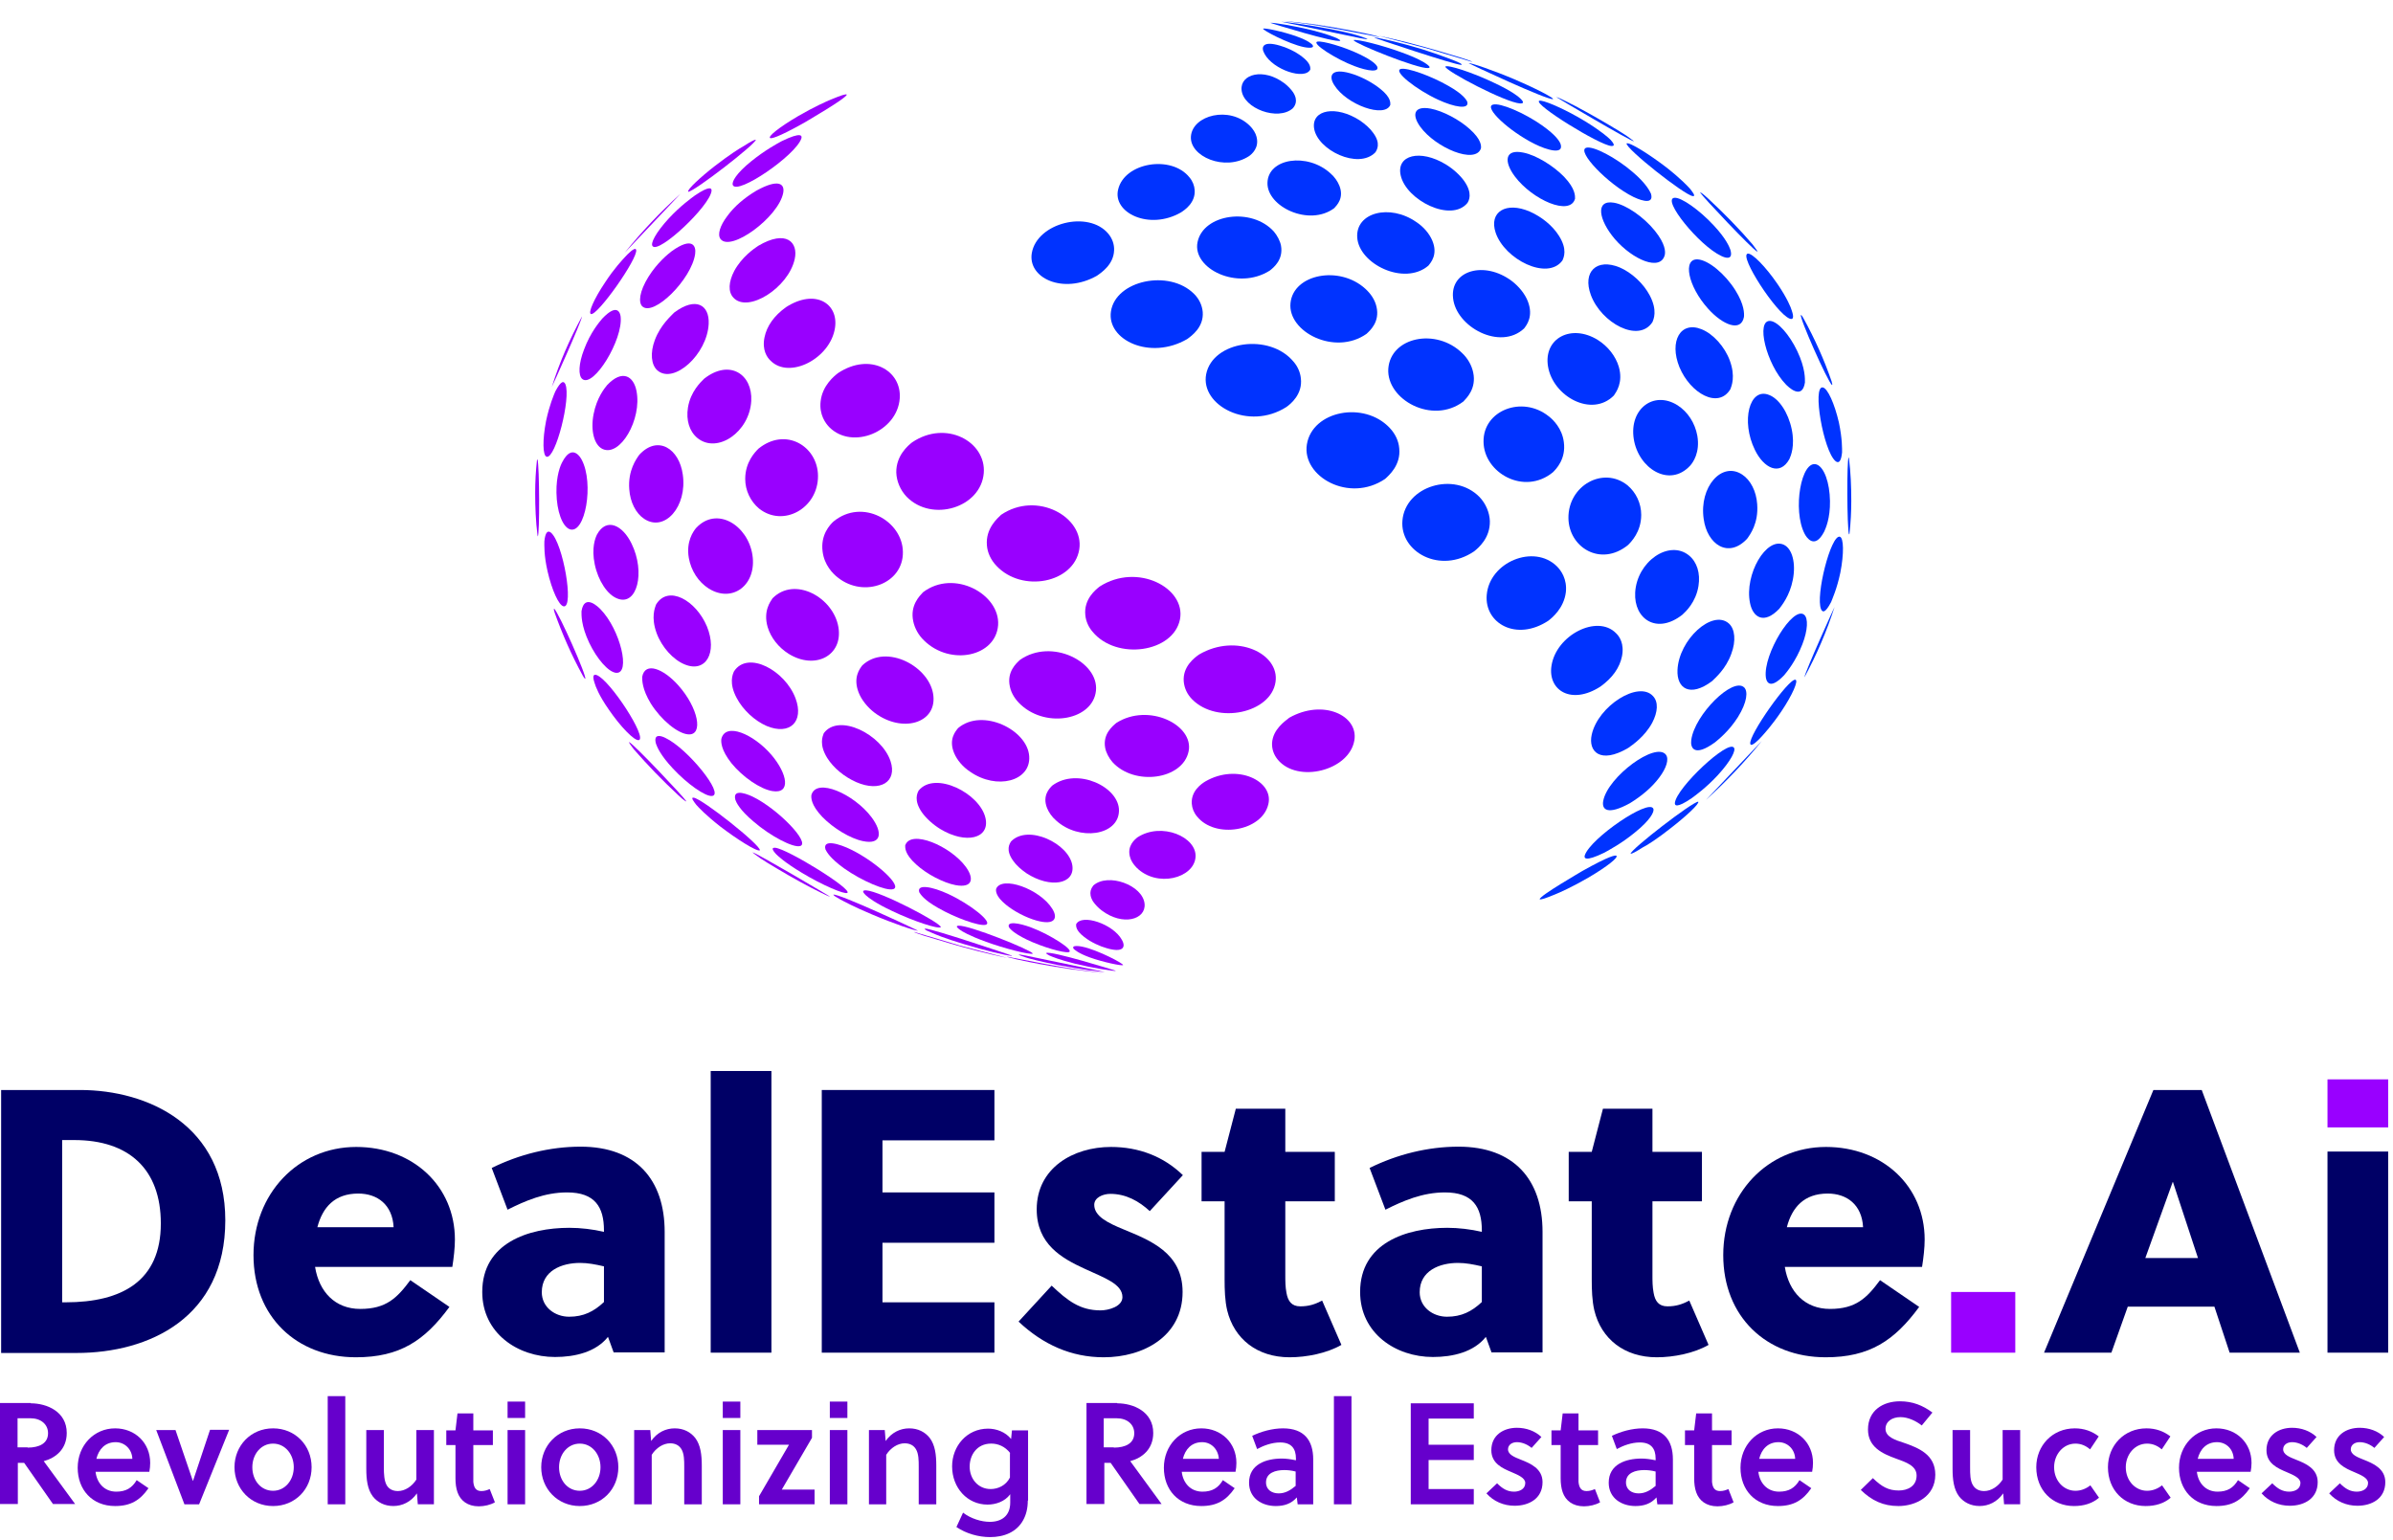 <svg width="101" height="65" viewBox="0 0 101 65" fill="none" xmlns="http://www.w3.org/2000/svg">
<path d="M0.048 46.009H3.376C6.254 46.009 9.509 47.502 9.509 51.51C9.509 55.615 6.303 57.109 3.23 57.109H0.048V46.009ZM2.623 54.971H2.769C5.149 54.971 6.788 54.072 6.788 51.644C6.788 49.348 5.44 48.122 3.133 48.122H2.623V54.971Z" fill="#000066"/>
<path d="M15.022 57.291C12.509 57.291 10.699 55.566 10.699 52.979C10.699 50.393 12.569 48.413 15.035 48.413C17.427 48.413 19.2 50.065 19.2 52.324C19.2 52.676 19.151 53.089 19.091 53.477H13.298C13.468 54.534 14.148 55.25 15.205 55.25C16.298 55.25 16.759 54.789 17.318 54.036L18.969 55.165C17.925 56.586 16.881 57.291 15.022 57.291ZM16.613 51.801C16.565 50.854 15.933 50.38 15.12 50.38C14.124 50.38 13.614 50.963 13.395 51.801H16.613Z" fill="#000066"/>
<path d="M25.904 57.097L25.661 56.429C25.151 57.072 24.264 57.279 23.426 57.279C21.847 57.279 20.354 56.271 20.354 54.534C20.354 52.47 22.297 51.826 24.033 51.826C24.507 51.826 25.017 51.887 25.491 51.996V51.935C25.491 50.952 25.114 50.332 23.936 50.332C22.989 50.332 22.175 50.684 21.422 51.061L20.754 49.3C21.908 48.729 23.207 48.401 24.507 48.401C26.839 48.401 28.053 49.786 28.053 51.996V57.084H25.904V57.097ZM25.491 53.453C25.126 53.368 24.811 53.308 24.483 53.308C23.705 53.308 22.867 53.636 22.867 54.546C22.867 55.178 23.426 55.579 24.021 55.579C24.628 55.579 25.066 55.36 25.491 54.959V53.453Z" fill="#000066"/>
<path d="M32.559 57.096H29.996V45.207H32.559V57.096Z" fill="#000066"/>
<path d="M34.684 57.096V46.009H41.971V48.134H37.246V50.332H41.971V52.457H37.246V54.971H41.971V57.096H34.684Z" fill="#000066"/>
<path d="M48.528 51.121C48.079 50.708 47.532 50.393 46.864 50.393C46.549 50.393 46.184 50.55 46.184 50.854C46.184 51.34 46.755 51.619 47.435 51.898C48.516 52.348 49.913 52.87 49.913 54.534C49.913 56.404 48.261 57.291 46.585 57.291C45.213 57.291 44.023 56.756 42.99 55.785L44.387 54.267C45.055 54.898 45.577 55.311 46.452 55.311C46.779 55.311 47.374 55.153 47.374 54.752C47.374 54.194 46.609 53.939 45.796 53.562C44.812 53.113 43.756 52.518 43.756 51.048C43.756 49.3 45.298 48.413 46.889 48.413C48.067 48.413 49.111 48.814 49.925 49.603L48.528 51.121Z" fill="#000066"/>
<path d="M54.248 50.696V53.805C54.248 54.072 54.248 54.315 54.297 54.57C54.358 54.922 54.516 55.141 54.88 55.141C55.244 55.141 55.499 55.056 55.803 54.898L56.616 56.768C56.009 57.12 55.147 57.291 54.431 57.291C53.058 57.291 52.087 56.513 51.795 55.311C51.698 54.898 51.686 54.437 51.686 53.999V50.708H50.714V48.62H51.686L52.16 46.798H54.248V48.62H56.337V50.708H54.248V50.696Z" fill="#000066"/>
<path d="M62.956 57.097L62.713 56.429C62.203 57.072 61.316 57.279 60.478 57.279C58.9 57.279 57.406 56.271 57.406 54.534C57.406 52.47 59.349 51.826 61.086 51.826C61.559 51.826 62.069 51.887 62.543 51.996V51.935C62.543 50.952 62.166 50.332 60.988 50.332C60.041 50.332 59.227 50.684 58.474 51.061L57.806 49.3C58.96 48.729 60.26 48.401 61.559 48.401C63.891 48.401 65.105 49.786 65.105 51.996V57.084H62.956V57.097ZM62.543 53.453C62.178 53.368 61.863 53.308 61.535 53.308C60.758 53.308 59.92 53.636 59.92 54.546C59.92 55.178 60.478 55.579 61.073 55.579C61.681 55.579 62.118 55.36 62.543 54.959V53.453Z" fill="#000066"/>
<path d="M69.744 50.696V53.805C69.744 54.072 69.744 54.315 69.793 54.57C69.853 54.922 70.011 55.141 70.376 55.141C70.74 55.141 70.995 55.056 71.299 54.898L72.112 56.768C71.505 57.12 70.643 57.291 69.926 57.291C68.554 57.291 67.582 56.513 67.291 55.311C67.194 54.898 67.182 54.437 67.182 53.999V50.708H66.21V48.62H67.182L67.655 46.798H69.744V48.62H71.833V50.708H69.744V50.696Z" fill="#000066"/>
<path d="M77.055 57.291C74.541 57.291 72.732 55.566 72.732 52.979C72.732 50.393 74.602 48.413 77.067 48.413C79.46 48.413 81.233 50.065 81.233 52.324C81.233 52.676 81.184 53.089 81.123 53.477H75.331C75.501 54.534 76.181 55.25 77.237 55.25C78.33 55.25 78.792 54.789 79.35 54.036L81.002 55.165C79.957 56.586 78.913 57.291 77.055 57.291ZM78.634 51.801C78.585 50.854 77.954 50.38 77.14 50.38C76.144 50.38 75.634 50.963 75.416 51.801H78.634Z" fill="#000066"/>
<path d="M82.35 57.097V54.534H85.058V57.097H82.35Z" fill="#9900FF"/>
<path d="M94.105 57.096L93.462 55.153H89.806L89.114 57.096H86.272L90.887 46.009H92.927L97.068 57.096H94.105ZM90.547 53.101H92.769L91.713 49.895H91.701L90.547 53.101Z" fill="#000066"/>
<path d="M100.797 45.56H98.235V47.588H100.797V45.56Z" fill="#9900FF"/>
<path d="M100.797 48.607H98.235V57.096H100.797V48.607Z" fill="#000066"/>
<path d="M1.299 59.234C1.98 59.234 2.817 59.586 2.817 60.485C2.817 61.177 2.344 61.541 1.846 61.675L3.17 63.484H2.235L1.02 61.748H0.753V63.484H0V59.222H1.299V59.234ZM1.166 61.104C1.664 61.104 2.028 60.922 2.028 60.497C2.028 60.12 1.724 59.865 1.287 59.865H0.741V61.092H1.166V61.104Z" fill="#6600CC"/>
<path d="M4.032 62.113C4.081 62.586 4.396 62.963 4.906 62.963C5.319 62.963 5.574 62.805 5.769 62.477L6.267 62.817C5.914 63.327 5.514 63.57 4.858 63.57C3.886 63.57 3.279 62.878 3.279 61.955C3.279 61.008 3.971 60.291 4.858 60.291C5.708 60.291 6.339 60.91 6.339 61.748C6.339 61.87 6.327 62.003 6.303 62.125H4.032V62.113ZM4.882 60.874C4.433 60.874 4.166 61.178 4.068 61.578H5.586C5.574 61.178 5.271 60.874 4.882 60.874Z" fill="#6600CC"/>
<path d="M9.667 60.364L8.404 63.497H7.784L6.594 60.364H7.408L8.137 62.501H8.149L8.865 60.352H9.667V60.364Z" fill="#6600CC"/>
<path d="M13.152 61.931C13.152 62.853 12.46 63.57 11.524 63.57C10.589 63.57 9.897 62.841 9.897 61.931C9.897 61.02 10.589 60.291 11.524 60.291C12.46 60.291 13.152 61.008 13.152 61.931ZM11.524 60.935C11.014 60.935 10.65 61.384 10.65 61.931C10.65 62.489 11.014 62.926 11.524 62.926C12.035 62.926 12.399 62.477 12.399 61.931C12.399 61.384 12.035 60.935 11.524 60.935Z" fill="#6600CC"/>
<path d="M14.573 63.497H13.832V58.931H14.573V63.497Z" fill="#6600CC"/>
<path d="M17.634 63.496L17.597 63.035C17.342 63.399 16.978 63.569 16.601 63.569C16.225 63.569 15.933 63.411 15.739 63.169C15.508 62.865 15.46 62.452 15.46 61.991V60.363H16.201V61.942C16.201 62.209 16.213 62.501 16.322 62.695C16.419 62.853 16.577 62.938 16.796 62.938C17.087 62.938 17.391 62.743 17.573 62.452V60.363H18.314V63.496H17.634Z" fill="#6600CC"/>
<path d="M19.977 60.983V62.282C19.977 62.38 19.977 62.452 19.977 62.55C20.001 62.792 20.086 62.938 20.317 62.938C20.451 62.938 20.56 62.902 20.669 62.853L20.888 63.412C20.706 63.521 20.439 63.582 20.208 63.582C19.734 63.582 19.431 63.339 19.309 62.987C19.248 62.817 19.224 62.61 19.224 62.404V60.995H18.836V60.376H19.224L19.309 59.659H19.977V60.376H20.803V60.995H19.977V60.983Z" fill="#6600CC"/>
<path d="M21.423 59.853V59.161H22.163V59.853H21.423ZM21.423 63.497V60.363H22.163V63.497H21.423Z" fill="#6600CC"/>
<path d="M26.098 61.931C26.098 62.853 25.406 63.57 24.471 63.57C23.535 63.57 22.843 62.841 22.843 61.931C22.843 61.02 23.535 60.291 24.471 60.291C25.406 60.291 26.098 61.008 26.098 61.931ZM24.471 60.935C23.96 60.935 23.596 61.384 23.596 61.931C23.596 62.489 23.96 62.926 24.471 62.926C24.981 62.926 25.345 62.477 25.345 61.931C25.345 61.384 24.981 60.935 24.471 60.935Z" fill="#6600CC"/>
<path d="M27.446 60.364L27.482 60.825C27.737 60.461 28.102 60.291 28.478 60.291C28.855 60.291 29.146 60.449 29.34 60.692C29.571 60.995 29.62 61.408 29.62 61.87V63.497H28.879V61.918C28.879 61.651 28.879 61.36 28.758 61.165C28.66 61.008 28.503 60.922 28.284 60.922C27.992 60.922 27.689 61.117 27.507 61.408V63.497H26.766V60.364H27.446Z" fill="#6600CC"/>
<path d="M30.506 59.853V59.161H31.247V59.853H30.506ZM30.506 63.497V60.363H31.247V63.497H30.506Z" fill="#6600CC"/>
<path d="M33.3 60.983H31.964V60.363H34.271V60.691L32.996 62.877H34.38V63.496H32.036V63.157L33.3 60.983Z" fill="#6600CC"/>
<path d="M35.024 59.853V59.161H35.765V59.853H35.024ZM35.024 63.497V60.363H35.765V63.497H35.024Z" fill="#6600CC"/>
<path d="M37.343 60.364L37.38 60.825C37.635 60.461 37.999 60.291 38.376 60.291C38.752 60.291 39.044 60.449 39.238 60.692C39.469 60.995 39.517 61.408 39.517 61.87V63.497H38.776V61.918C38.776 61.651 38.776 61.36 38.655 61.165C38.558 61.008 38.4 60.922 38.181 60.922C37.89 60.922 37.586 61.117 37.404 61.408V63.497H36.675V60.364H37.343Z" fill="#6600CC"/>
<path d="M43.379 63.339C43.379 63.679 43.306 63.946 43.185 64.165C42.906 64.675 42.371 64.881 41.788 64.881C41.303 64.881 40.78 64.735 40.367 64.456L40.647 63.849C40.975 64.104 41.424 64.237 41.776 64.237C42.262 64.237 42.638 63.995 42.638 63.424V63.072C42.408 63.387 42.019 63.509 41.679 63.509C40.829 63.509 40.185 62.804 40.185 61.894C40.185 61.044 40.805 60.303 41.703 60.303C42.043 60.303 42.432 60.436 42.675 60.74L42.711 60.376H43.391V63.339H43.379ZM42.638 61.335C42.42 61.056 42.128 60.934 41.837 60.934C41.218 60.934 40.926 61.432 40.926 61.906C40.926 62.416 41.278 62.853 41.813 62.853C42.116 62.853 42.456 62.707 42.626 62.367V61.335H42.638Z" fill="#6600CC"/>
<path d="M47.156 59.234C47.836 59.234 48.674 59.586 48.674 60.485C48.674 61.177 48.2 61.541 47.703 61.675L49.026 63.484H48.091L46.877 61.748H46.61V63.484H45.857V59.222H47.156V59.234ZM47.01 61.104C47.508 61.104 47.873 60.922 47.873 60.497C47.873 60.12 47.569 59.865 47.132 59.865H46.585V61.092H47.01V61.104Z" fill="#6600CC"/>
<path d="M49.876 62.113C49.925 62.586 50.241 62.963 50.751 62.963C51.163 62.963 51.419 62.805 51.613 62.477L52.111 62.817C51.759 63.327 51.358 63.57 50.702 63.57C49.73 63.57 49.123 62.878 49.123 61.955C49.123 61.008 49.816 60.291 50.702 60.291C51.552 60.291 52.184 60.91 52.184 61.748C52.184 61.87 52.172 62.003 52.147 62.125H49.876V62.113ZM50.739 60.874C50.289 60.874 50.022 61.178 49.925 61.578H51.443C51.419 61.178 51.127 60.874 50.739 60.874Z" fill="#6600CC"/>
<path d="M54.77 63.497L54.734 63.206C54.503 63.473 54.199 63.57 53.847 63.57C53.264 63.57 52.718 63.242 52.718 62.586C52.718 61.809 53.434 61.566 54.102 61.566C54.272 61.566 54.467 61.59 54.697 61.639V61.566C54.697 61.141 54.503 60.886 54.029 60.886C53.677 60.886 53.325 61.02 53.058 61.165L52.851 60.607C53.228 60.425 53.702 60.291 54.151 60.291C55.037 60.291 55.426 60.789 55.426 61.603V63.497H54.77ZM54.685 62.113C54.491 62.064 54.345 62.052 54.199 62.052C53.847 62.052 53.434 62.161 53.434 62.574C53.434 62.89 53.689 63.036 53.969 63.036C54.248 63.036 54.467 62.902 54.685 62.72V62.113Z" fill="#6600CC"/>
<path d="M57.041 63.497H56.3V58.931H57.041V63.497Z" fill="#6600CC"/>
<path d="M59.543 63.497V59.234H62.203V59.878H60.296V60.983H62.203V61.627H60.296V62.853H62.203V63.497H59.543Z" fill="#6600CC"/>
<path d="M64.644 61.117C64.486 60.983 64.255 60.874 64.024 60.874C63.806 60.874 63.648 60.995 63.648 61.177C63.648 61.396 63.915 61.505 64.194 61.615C64.595 61.773 65.105 61.991 65.105 62.562C65.105 63.254 64.534 63.558 63.927 63.558C63.466 63.558 63.041 63.376 62.737 63.035L63.186 62.61C63.417 62.841 63.624 62.963 63.903 62.963C64.134 62.963 64.376 62.853 64.376 62.598C64.376 62.38 64.073 62.258 63.794 62.137C63.417 61.979 62.944 61.773 62.944 61.214C62.944 60.57 63.466 60.267 64.024 60.267C64.413 60.267 64.789 60.4 65.057 60.655L64.644 61.117Z" fill="#6600CC"/>
<path d="M66.623 60.983V62.282C66.623 62.38 66.623 62.452 66.623 62.55C66.647 62.792 66.733 62.938 66.963 62.938C67.097 62.938 67.206 62.902 67.316 62.853L67.534 63.412C67.352 63.521 67.085 63.582 66.854 63.582C66.38 63.582 66.077 63.339 65.955 62.987C65.895 62.817 65.87 62.61 65.87 62.404V60.995H65.482V60.376H65.87L65.955 59.659H66.623V60.376H67.449V60.995H66.623V60.983Z" fill="#6600CC"/>
<path d="M69.951 63.497L69.914 63.206C69.684 63.473 69.38 63.57 69.028 63.57C68.445 63.57 67.898 63.242 67.898 62.586C67.898 61.809 68.615 61.566 69.283 61.566C69.453 61.566 69.647 61.59 69.878 61.639V61.566C69.878 61.141 69.684 60.886 69.21 60.886C68.858 60.886 68.506 61.02 68.239 61.165L68.032 60.607C68.409 60.425 68.882 60.291 69.332 60.291C70.218 60.291 70.607 60.789 70.607 61.603V63.497H69.951ZM69.878 62.113C69.684 62.064 69.538 62.052 69.392 62.052C69.04 62.052 68.627 62.161 68.627 62.574C68.627 62.89 68.882 63.036 69.161 63.036C69.441 63.036 69.659 62.902 69.878 62.72V62.113Z" fill="#6600CC"/>
<path d="M72.258 60.983V62.282C72.258 62.38 72.258 62.452 72.258 62.55C72.282 62.792 72.367 62.938 72.598 62.938C72.732 62.938 72.841 62.902 72.95 62.853L73.169 63.412C72.987 63.521 72.719 63.582 72.489 63.582C72.015 63.582 71.712 63.339 71.59 62.987C71.529 62.817 71.505 62.61 71.505 62.404V60.995H71.117V60.376H71.505L71.59 59.659H72.258V60.376H73.084V60.995H72.258V60.983Z" fill="#6600CC"/>
<path d="M74.213 62.113C74.262 62.586 74.578 62.963 75.088 62.963C75.5 62.963 75.755 62.805 75.95 62.477L76.448 62.817C76.096 63.327 75.695 63.57 75.039 63.57C74.067 63.57 73.46 62.878 73.46 61.955C73.46 61.008 74.152 60.291 75.039 60.291C75.889 60.291 76.52 60.91 76.52 61.748C76.52 61.87 76.508 62.003 76.484 62.125H74.213V62.113ZM75.063 60.874C74.614 60.874 74.347 61.178 74.25 61.578H75.768C75.755 61.178 75.452 60.874 75.063 60.874Z" fill="#6600CC"/>
<path d="M80.213 59.817C79.861 59.817 79.581 59.999 79.581 60.315C79.581 60.655 80.006 60.789 80.346 60.898C80.978 61.117 81.682 61.396 81.682 62.246C81.682 63.181 80.832 63.57 80.128 63.57C79.484 63.57 78.998 63.339 78.537 62.89L79.047 62.392C79.423 62.756 79.703 62.914 80.14 62.914C80.516 62.914 80.893 62.732 80.893 62.283C80.893 61.87 80.456 61.724 80.019 61.566C79.448 61.36 78.841 61.08 78.841 60.34C78.841 59.526 79.484 59.149 80.189 59.149C80.723 59.149 81.148 59.319 81.561 59.623L81.111 60.169C80.881 59.987 80.541 59.817 80.213 59.817Z" fill="#6600CC"/>
<path d="M84.585 63.496L84.548 63.035C84.293 63.399 83.929 63.569 83.552 63.569C83.176 63.569 82.884 63.411 82.69 63.169C82.459 62.865 82.411 62.452 82.411 61.991V60.363H83.151V61.942C83.151 62.209 83.151 62.501 83.273 62.695C83.37 62.853 83.528 62.938 83.746 62.938C84.038 62.938 84.342 62.743 84.524 62.452V60.363H85.264V63.496H84.585Z" fill="#6600CC"/>
<path d="M88.592 63.218C88.312 63.461 87.948 63.57 87.535 63.57C86.624 63.57 85.944 62.902 85.944 61.931C85.944 61.02 86.624 60.291 87.572 60.291C87.96 60.291 88.3 60.413 88.58 60.631L88.215 61.178C88.033 61.02 87.827 60.935 87.596 60.935C87.086 60.935 86.697 61.384 86.697 61.931C86.697 62.513 87.11 62.926 87.596 62.926C87.827 62.926 88.045 62.841 88.227 62.696L88.592 63.218Z" fill="#6600CC"/>
<path d="M91.616 63.218C91.337 63.461 90.972 63.57 90.56 63.57C89.649 63.57 88.969 62.902 88.969 61.931C88.969 61.02 89.649 60.291 90.596 60.291C90.985 60.291 91.325 60.413 91.604 60.631L91.24 61.178C91.058 61.02 90.851 60.935 90.62 60.935C90.11 60.935 89.722 61.384 89.722 61.931C89.722 62.513 90.135 62.926 90.62 62.926C90.851 62.926 91.07 62.841 91.252 62.696L91.616 63.218Z" fill="#6600CC"/>
<path d="M92.721 62.113C92.77 62.586 93.085 62.963 93.596 62.963C94.008 62.963 94.263 62.805 94.458 62.477L94.956 62.817C94.604 63.327 94.203 63.57 93.547 63.57C92.576 63.57 91.968 62.878 91.968 61.955C91.968 61.008 92.66 60.291 93.547 60.291C94.397 60.291 95.029 60.91 95.029 61.748C95.029 61.87 95.016 62.003 94.992 62.125H92.721V62.113ZM93.571 60.874C93.122 60.874 92.855 61.178 92.758 61.578H94.276C94.263 61.178 93.972 60.874 93.571 60.874Z" fill="#6600CC"/>
<path d="M97.36 61.117C97.202 60.983 96.971 60.874 96.741 60.874C96.522 60.874 96.364 60.995 96.364 61.177C96.364 61.396 96.631 61.505 96.911 61.615C97.311 61.773 97.822 61.991 97.822 62.562C97.822 63.254 97.251 63.558 96.644 63.558C96.182 63.558 95.757 63.376 95.453 63.035L95.903 62.61C96.133 62.841 96.34 62.963 96.619 62.963C96.85 62.963 97.093 62.853 97.093 62.598C97.093 62.38 96.789 62.258 96.51 62.137C96.133 61.979 95.66 61.773 95.66 61.214C95.66 60.57 96.182 60.267 96.741 60.267C97.129 60.267 97.506 60.4 97.773 60.655L97.36 61.117Z" fill="#6600CC"/>
<path d="M100.214 61.117C100.056 60.983 99.825 60.874 99.595 60.874C99.376 60.874 99.218 60.995 99.218 61.177C99.218 61.396 99.485 61.505 99.765 61.615C100.165 61.773 100.675 61.991 100.675 62.562C100.675 63.254 100.105 63.558 99.498 63.558C99.036 63.558 98.611 63.376 98.307 63.035L98.757 62.61C98.987 62.841 99.194 62.963 99.473 62.963C99.704 62.963 99.947 62.853 99.947 62.598C99.947 62.38 99.643 62.258 99.364 62.137C98.987 61.979 98.514 61.773 98.514 61.214C98.514 60.57 99.036 60.267 99.595 60.267C99.983 60.267 100.36 60.4 100.627 60.655L100.214 61.117Z" fill="#6600CC"/>
<path d="M74.359 31.277C74.31 31.326 72.027 33.743 72.003 33.767C72.865 32.977 73.654 32.152 74.359 31.277Z" fill="#0033FF"/>
<path d="M70.546 34.933C71.141 34.471 71.748 33.913 71.675 33.84C71.432 33.84 68.821 35.856 68.821 36.038C68.882 36.038 69.028 35.965 69.331 35.771C69.489 35.698 69.951 35.406 70.546 34.933Z" fill="#0033FF"/>
<path d="M67.036 37.047C67.862 36.561 68.299 36.197 68.226 36.124C68.189 36.087 67.947 36.112 66.781 36.767C66.769 36.78 64.971 37.812 64.984 37.958C65.044 37.982 65.226 37.921 65.639 37.751C65.821 37.678 66.368 37.435 67.036 37.047Z" fill="#0033FF"/>
<path d="M77.431 25.618C77.419 25.63 76.192 28.338 76.156 28.593C76.678 27.634 77.103 26.638 77.431 25.618Z" fill="#0033FF"/>
<path d="M75.185 30.027C75.658 29.323 75.913 28.727 75.78 28.691C75.501 28.618 73.788 31.047 73.873 31.399C73.91 31.557 74.237 31.217 74.347 31.096C74.456 30.974 74.784 30.622 75.185 30.027Z" fill="#0033FF"/>
<path d="M72.489 32.735C73.059 32.115 73.278 31.666 73.181 31.557C72.926 31.217 70.764 33.245 70.691 33.888C70.679 33.998 70.752 34.131 71.396 33.694C71.541 33.585 71.991 33.269 72.489 32.735Z" fill="#0033FF"/>
<path d="M69.003 35.139C69.635 34.63 69.841 34.265 69.78 34.132C69.586 33.706 67.133 35.382 66.89 36.099C66.853 36.208 66.866 36.403 67.716 35.99C67.91 35.88 68.444 35.601 69.003 35.139Z" fill="#0033FF"/>
<path d="M78.136 21.137C78.136 20.542 78.112 19.947 78.039 19.352C78.039 19.34 78.026 19.316 78.026 19.304C77.942 19.389 77.954 22.279 78.039 22.558C78.051 22.546 78.063 22.534 78.063 22.51V22.498C78.112 22.048 78.136 21.599 78.136 21.137Z" fill="#0033FF"/>
<path d="M77.674 24.173C77.832 23.372 77.82 22.692 77.65 22.655C77.273 22.57 76.618 25.145 76.861 25.716C76.921 25.849 77.031 25.898 77.285 25.412C77.334 25.279 77.528 24.866 77.674 24.173Z" fill="#0033FF"/>
<path d="M76.071 27.197C76.302 26.602 76.326 26.092 76.144 25.946C75.67 25.57 74.419 27.61 74.529 28.581C74.541 28.691 74.638 29.201 75.306 28.497C75.427 28.351 75.792 27.913 76.071 27.197Z" fill="#0033FF"/>
<path d="M73.351 30.27C73.752 29.626 73.776 29.177 73.618 29.019C73.144 28.558 71.529 30.16 71.383 31.229C71.335 31.569 71.505 31.97 72.379 31.338C72.525 31.217 72.974 30.865 73.351 30.27Z" fill="#0033FF"/>
<path d="M70.023 32.832C70.339 32.419 70.448 32.043 70.315 31.86C69.89 31.29 67.862 32.783 67.667 33.803C67.594 34.18 67.849 34.423 68.797 33.901C69.307 33.585 69.72 33.233 70.023 32.832Z" fill="#0033FF"/>
<path d="M76.12 13.438C76.083 13.365 76.047 13.316 76.01 13.292C75.925 13.377 77.128 16.085 77.322 16.255C77.334 16.243 77.346 16.231 77.31 16.122V16.109C76.994 15.187 76.593 14.3 76.12 13.438Z" fill="#0033FF"/>
<path d="M77.614 17.835C77.431 17.045 77.14 16.389 76.933 16.353C76.484 16.28 76.958 19.025 77.468 19.462C77.614 19.583 77.711 19.462 77.747 19.098C77.747 18.952 77.759 18.527 77.614 17.835Z" fill="#0033FF"/>
<path d="M77.237 21.149C77.225 20.372 76.994 19.728 76.678 19.607C76.022 19.376 75.646 21.538 76.168 22.534C76.229 22.655 76.581 23.238 76.994 22.437C77.055 22.303 77.249 21.878 77.237 21.149Z" fill="#0033FF"/>
<path d="M75.671 24.465C75.804 23.773 75.646 23.166 75.294 22.996C74.553 22.644 73.618 24.247 73.861 25.449C73.982 26.068 74.456 26.372 75.1 25.692C75.197 25.558 75.537 25.157 75.671 24.465Z" fill="#0033FF"/>
<path d="M73.072 27.598C73.278 27.052 73.23 26.541 72.962 26.311C72.27 25.716 70.861 26.991 70.801 28.278C70.764 29.067 71.335 29.444 72.258 28.752C72.392 28.618 72.841 28.242 73.072 27.598Z" fill="#0033FF"/>
<path d="M69.732 30.512C69.975 30.051 69.999 29.626 69.768 29.383C69.161 28.715 67.448 29.796 67.181 31.01C67.023 31.715 67.534 32.273 68.724 31.569C68.894 31.448 69.416 31.096 69.732 30.512Z" fill="#0033FF"/>
<path d="M72.1 8.386C72.027 8.313 71.844 8.156 71.772 8.119L71.76 8.131C71.857 8.301 73.933 10.499 74.164 10.621L74.176 10.609C74.152 10.56 74.115 10.512 74.006 10.366L73.97 10.317C73.399 9.649 72.767 9.006 72.1 8.386Z" fill="#0033FF"/>
<path d="M75.026 11.993C74.528 11.264 73.946 10.669 73.763 10.706C73.387 10.791 74.966 13.232 75.537 13.45C75.767 13.535 75.658 13.207 75.621 13.098C75.585 12.977 75.439 12.6 75.026 11.993Z" fill="#0033FF"/>
<path d="M75.852 14.81C75.525 14.13 75.051 13.584 74.723 13.547C74.091 13.487 74.541 15.369 75.379 16.231C75.452 16.304 76.059 16.923 76.18 16.146C76.18 16 76.205 15.551 75.852 14.81Z" fill="#0033FF"/>
<path d="M75.621 18.114C75.476 17.422 75.087 16.826 74.662 16.669C73.836 16.341 73.472 17.774 74.067 18.988C74.444 19.765 75.124 20.105 75.524 19.377C75.585 19.243 75.767 18.818 75.621 18.114Z" fill="#0033FF"/>
<path d="M74.165 21.283C74.128 20.736 73.885 20.263 73.533 20.032C72.671 19.461 71.711 20.554 71.906 21.902C72.051 22.983 72.95 23.59 73.74 22.74C73.861 22.57 74.225 22.096 74.165 21.283Z" fill="#0033FF"/>
<path d="M71.687 24.732C71.772 24.198 71.626 23.724 71.286 23.445C70.448 22.765 69.088 23.7 69.015 25.011C68.955 26.129 69.926 26.797 71.007 25.947C71.141 25.825 71.578 25.424 71.687 24.732Z" fill="#0033FF"/>
<path d="M68.457 27.707C68.566 27.173 68.348 26.857 68.202 26.723C67.412 25.922 65.676 26.808 65.482 28.108C65.324 29.14 66.32 29.771 67.546 28.982C68.056 28.618 68.36 28.181 68.457 27.707Z" fill="#0033FF"/>
<path d="M66.465 4.463C66.344 4.402 65.761 4.099 65.688 4.099C65.712 4.123 68.833 5.969 68.967 5.969C68.906 5.92 68.821 5.847 68.627 5.714C68.554 5.665 68.457 5.605 68.396 5.568L68.359 5.544C67.74 5.167 67.109 4.803 66.465 4.463Z" fill="#0033FF"/>
<path d="M70.327 7.062C69.647 6.54 68.772 5.981 68.651 6.054C68.614 6.273 71.08 8.228 71.444 8.277C71.602 8.301 71.407 8.07 71.335 7.973C71.237 7.864 70.946 7.548 70.327 7.062Z" fill="#0033FF"/>
<path d="M72.331 9.515C71.724 8.859 70.946 8.313 70.667 8.349C70.133 8.41 71.712 10.365 72.647 10.803C72.841 10.9 73.157 10.985 73.035 10.547C72.987 10.414 72.853 10.074 72.331 9.515Z" fill="#0033FF"/>
<path d="M73.241 12.248C72.804 11.556 72.112 10.985 71.663 10.949C71.007 10.9 71.237 12.078 72.088 13.025C72.707 13.718 73.484 14.033 73.606 13.378C73.618 13.244 73.63 12.867 73.241 12.248Z" fill="#0033FF"/>
<path d="M73.011 15.223C72.792 14.628 72.306 14.094 71.821 13.899C70.934 13.535 70.436 14.397 70.885 15.502C71.347 16.607 72.525 17.275 73.035 16.425C73.084 16.292 73.254 15.891 73.011 15.223Z" fill="#0033FF"/>
<path d="M71.638 18.392C71.541 17.858 71.238 17.384 70.801 17.105C69.793 16.474 68.76 17.263 68.955 18.526C69.149 19.777 70.46 20.603 71.335 19.655C71.456 19.522 71.76 19.097 71.638 18.392Z" fill="#0033FF"/>
<path d="M69.27 21.732C69.27 21.246 69.052 20.785 68.687 20.481C67.667 19.668 66.185 20.493 66.198 21.866C66.21 23.104 67.558 23.942 68.711 23.007C68.845 22.874 69.27 22.449 69.27 21.732Z" fill="#0033FF"/>
<path d="M66.089 24.999C66.15 24.441 65.882 24.076 65.712 23.906C64.741 22.947 62.858 23.724 62.749 25.121C62.652 26.311 64 27.088 65.348 26.202C65.506 26.08 66.004 25.679 66.089 24.999Z" fill="#0033FF"/>
<path d="M54.916 0.954C55.644 1.051 56.154 1.124 56.883 1.246L57.065 1.282C56.361 1.148 55.644 1.039 54.916 0.954Z" fill="#0033FF"/>
<path d="M60.138 1.986C59.142 1.707 58.316 1.537 58.195 1.513C60.053 1.998 60.053 1.998 60.199 2.035C60.782 2.205 61.316 2.375 61.583 2.448C62.105 2.606 62.105 2.606 62.142 2.606C62.045 2.557 61.85 2.496 61.705 2.448C61.486 2.387 60.928 2.205 60.138 1.986Z" fill="#0033FF"/>
<path d="M63.915 3.346C63.028 2.97 62.069 2.642 61.984 2.666C62.008 2.691 65.323 4.245 65.554 4.184C65.53 4.136 65.445 4.087 65.251 3.978C65.117 3.905 64.68 3.674 63.915 3.346Z" fill="#0033FF"/>
<path d="M66.902 5.119C66.004 4.573 65.068 4.184 64.959 4.257C64.74 4.415 67.485 6.115 68.007 6.163C68.226 6.176 68.044 5.981 67.971 5.896C67.886 5.811 67.594 5.544 66.902 5.119Z" fill="#0033FF"/>
<path d="M68.918 7.268C68.202 6.649 67.242 6.151 66.951 6.236C66.514 6.37 67.874 7.791 68.943 8.313C69.04 8.361 69.841 8.738 69.683 8.179C69.635 8.082 69.501 7.766 68.918 7.268Z" fill="#0033FF"/>
<path d="M69.841 9.734C69.368 9.151 68.627 8.641 68.117 8.556C67.315 8.422 67.473 9.284 68.153 10.086C68.918 10.973 70.096 11.47 70.266 10.754C70.29 10.632 70.303 10.305 69.841 9.734Z" fill="#0033FF"/>
<path d="M69.635 12.478C69.368 11.968 68.87 11.507 68.36 11.288C67.388 10.887 66.781 11.47 67.145 12.454C67.582 13.632 69.161 14.494 69.744 13.595C69.793 13.474 69.963 13.11 69.635 12.478Z" fill="#0033FF"/>
<path d="M68.323 15.478C68.189 15.029 67.862 14.616 67.437 14.349C66.319 13.657 65.141 14.276 65.336 15.466C65.542 16.729 67.181 17.64 68.117 16.693C68.214 16.547 68.517 16.146 68.323 15.478Z" fill="#0033FF"/>
<path d="M66.004 18.66C65.931 18.089 65.566 17.725 65.36 17.567C64.243 16.68 62.591 17.324 62.615 18.648C62.627 19.959 64.328 20.931 65.542 19.935C65.676 19.802 66.101 19.377 66.004 18.66Z" fill="#0033FF"/>
<path d="M62.882 21.999C62.87 21.635 62.712 21.259 62.445 20.979C61.377 19.886 59.312 20.518 59.191 21.975C59.081 23.299 60.781 24.246 62.215 23.274C62.397 23.129 62.895 22.716 62.882 21.999Z" fill="#0033FF"/>
<path d="M56.215 1.148C55.195 0.978 54.309 0.893 54.163 0.881C55.292 1.027 55.474 1.051 56.203 1.184C56.786 1.282 57.333 1.403 57.624 1.452C58.183 1.561 58.183 1.561 58.243 1.561C58.17 1.537 58 1.5 57.818 1.452C57.6 1.403 57.041 1.282 56.215 1.148Z" fill="#0033FF"/>
<path d="M60.041 2.083C59.166 1.816 58.28 1.609 58.025 1.585L58.013 1.597C58.037 1.609 61.377 2.739 61.68 2.739C61.68 2.739 61.692 2.727 61.692 2.714C61.656 2.678 61.595 2.642 61.413 2.569C61.279 2.52 60.842 2.338 60.041 2.083Z" fill="#0033FF"/>
<path d="M63.053 3.492C62.166 3.067 61.097 2.715 61 2.812C61.025 3.006 63.55 4.33 64.158 4.367C64.401 4.379 64.219 4.209 64.158 4.148C64.073 4.063 63.781 3.832 63.053 3.492Z" fill="#0033FF"/>
<path d="M65.081 5.289C64.34 4.767 63.32 4.33 63.016 4.415C62.603 4.524 63.696 5.544 64.777 6.079C65.287 6.334 66.004 6.54 65.87 6.091C65.834 5.982 65.7 5.726 65.081 5.289Z" fill="#0033FF"/>
<path d="M66.016 7.463C65.554 6.989 64.838 6.552 64.303 6.443C63.502 6.273 63.465 6.819 63.939 7.451C64.68 8.434 66.271 9.139 66.477 8.386C66.477 8.276 66.501 7.973 66.016 7.463Z" fill="#0033FF"/>
<path d="M65.797 9.952C65.53 9.527 65.068 9.151 64.57 8.932C63.562 8.495 62.834 8.944 63.125 9.819C63.502 10.948 65.311 11.859 65.943 10.997C66.004 10.863 66.161 10.523 65.797 9.952Z" fill="#0033FF"/>
<path d="M64.486 12.722C64.364 12.406 64.109 12.09 63.805 11.859C62.652 10.997 61.206 11.41 61.328 12.576C61.449 13.802 63.32 14.81 64.328 13.863C64.437 13.717 64.728 13.353 64.486 12.722Z" fill="#0033FF"/>
<path d="M62.178 15.721C62.117 15.429 61.959 15.138 61.716 14.907C60.611 13.826 58.692 14.227 58.595 15.563C58.51 16.862 60.453 17.943 61.765 16.947C61.898 16.802 62.324 16.401 62.178 15.721Z" fill="#0033FF"/>
<path d="M59.057 18.927C59.033 18.611 58.887 18.307 58.656 18.064C57.575 16.911 55.389 17.336 55.159 18.757C54.94 20.117 56.944 21.246 58.462 20.214C58.62 20.068 59.13 19.631 59.057 18.927Z" fill="#0033FF"/>
<path d="M56.045 1.208C55.146 1.038 54.211 0.917 54.078 0.917C54.09 0.917 57.357 1.597 57.405 1.609C57.66 1.658 57.672 1.658 57.721 1.646C57.672 1.621 57.612 1.597 57.429 1.536C57.296 1.488 56.846 1.354 56.045 1.208Z" fill="#0033FF"/>
<path d="M59.105 2.193C58.377 1.925 57.26 1.634 57.126 1.695C57.211 1.853 59.834 2.909 60.271 2.873C60.429 2.86 60.271 2.751 60.211 2.703C60.114 2.63 59.822 2.448 59.105 2.193Z" fill="#0033FF"/>
<path d="M61.134 3.626C60.417 3.213 59.409 2.848 59.13 2.909C58.766 2.994 59.798 3.796 60.697 4.208C61.377 4.524 62.045 4.646 61.923 4.281C61.875 4.196 61.753 3.978 61.134 3.626Z" fill="#0033FF"/>
<path d="M62.044 5.459C61.595 5.046 60.891 4.682 60.381 4.585C59.652 4.451 59.591 4.864 59.944 5.35C60.587 6.237 62.275 6.953 62.506 6.261C62.518 6.164 62.53 5.897 62.044 5.459Z" fill="#0033FF"/>
<path d="M61.802 7.645C61.62 7.39 61.34 7.135 61.025 6.941C59.944 6.285 58.924 6.54 59.118 7.403C59.349 8.447 61.243 9.406 61.935 8.568C61.996 8.471 62.166 8.168 61.802 7.645Z" fill="#0033FF"/>
<path d="M60.454 10.159C60.332 9.868 60.09 9.576 59.774 9.37C58.656 8.593 57.211 8.969 57.284 10.026C57.357 11.143 59.264 12.078 60.284 11.216C60.393 11.082 60.697 10.742 60.454 10.159Z" fill="#0033FF"/>
<path d="M58.098 12.952C58.037 12.673 57.867 12.406 57.624 12.187C56.531 11.191 54.588 11.568 54.467 12.794C54.345 14.009 56.337 15.029 57.673 14.094C57.83 13.948 58.243 13.584 58.098 12.952Z" fill="#0033FF"/>
<path d="M54.904 15.964C54.88 15.721 54.77 15.466 54.6 15.272C53.592 14.045 51.188 14.385 50.908 15.794C50.653 17.118 52.706 18.199 54.297 17.178C54.467 17.057 54.989 16.644 54.904 15.964Z" fill="#0033FF"/>
<path d="M55.353 1.269C54.661 1.099 53.714 0.941 53.617 0.965C53.641 0.978 56.373 1.828 56.568 1.718C56.568 1.694 56.544 1.67 56.422 1.609C56.325 1.573 56.033 1.439 55.353 1.269Z" fill="#0033FF"/>
<path d="M57.381 2.29C56.701 1.962 55.814 1.719 55.608 1.756C55.316 1.816 56.409 2.509 57.162 2.788C57.733 3.006 58.243 3.067 58.122 2.8C58.085 2.739 57.964 2.569 57.381 2.29Z" fill="#0033FF"/>
<path d="M58.267 3.759C57.927 3.48 57.417 3.212 56.98 3.091C56.203 2.872 56.057 3.188 56.312 3.589C56.834 4.427 58.45 4.998 58.68 4.427C58.68 4.342 58.717 4.123 58.267 3.759Z" fill="#0033FF"/>
<path d="M57.964 5.617C57.83 5.423 57.624 5.241 57.393 5.083C56.397 4.439 55.353 4.621 55.462 5.411C55.596 6.334 57.333 7.171 58.049 6.431C58.11 6.334 58.292 6.066 57.964 5.617Z" fill="#0033FF"/>
<path d="M56.531 7.839C56.458 7.657 56.325 7.463 56.154 7.317C55.183 6.431 53.519 6.673 53.495 7.718C53.471 8.726 55.256 9.576 56.312 8.787C56.422 8.665 56.737 8.361 56.531 7.839Z" fill="#0033FF"/>
<path d="M54.066 10.365C54.029 10.171 53.908 9.94 53.762 9.77C52.827 8.738 50.787 9.03 50.544 10.22C50.313 11.337 52.232 12.284 53.592 11.422C53.75 11.3 54.175 10.96 54.066 10.365Z" fill="#0033FF"/>
<path d="M50.763 13.171C50.738 12.892 50.617 12.624 50.398 12.406C49.342 11.349 47.083 11.835 46.889 13.147C46.706 14.349 48.54 15.223 50.107 14.312C50.289 14.179 50.811 13.815 50.763 13.171Z" fill="#0033FF"/>
<path d="M54.722 1.536C54.151 1.33 53.374 1.172 53.313 1.208C53.252 1.257 54.382 1.852 55.025 1.986C55.074 1.998 55.535 2.083 55.39 1.888C55.353 1.852 55.232 1.718 54.722 1.536Z" fill="#0033FF"/>
<path d="M54.965 2.399C54.673 2.168 54.284 1.998 54.017 1.925C53.325 1.719 53.191 1.962 53.374 2.277C53.738 2.945 55.074 3.395 55.304 2.933C55.304 2.86 55.329 2.678 54.965 2.399Z" fill="#0033FF"/>
<path d="M54.576 3.893C54.491 3.771 54.357 3.626 54.211 3.516C53.325 2.848 52.341 3.128 52.402 3.796C52.475 4.585 53.944 5.119 54.563 4.573C54.636 4.488 54.819 4.269 54.576 3.893Z" fill="#0033FF"/>
<path d="M53.034 5.775C52.997 5.617 52.888 5.447 52.754 5.313C51.892 4.451 50.338 4.864 50.265 5.751C50.192 6.601 51.698 7.257 52.718 6.589C52.839 6.504 53.155 6.236 53.034 5.775Z" fill="#0033FF"/>
<path d="M50.423 8.022C50.411 7.84 50.338 7.645 50.204 7.488C49.439 6.528 47.46 6.856 47.193 7.998C46.95 8.981 48.504 9.734 49.84 8.969C50.01 8.86 50.459 8.556 50.423 8.022Z" fill="#0033FF"/>
<path d="M47.022 10.572C47.034 10.317 46.949 10.074 46.779 9.867C45.941 8.86 43.768 9.406 43.549 10.681C43.367 11.738 44.873 12.442 46.294 11.641C46.488 11.507 46.998 11.167 47.022 10.572Z" fill="#0033FF"/>
<path d="M26.365 10.669C26.413 10.621 28.696 8.204 28.721 8.18C27.858 8.957 27.069 9.795 26.365 10.669Z" fill="#9900FF"/>
<path d="M30.178 7.002C29.582 7.463 28.975 8.022 29.048 8.095C29.291 8.095 31.902 6.079 31.902 5.896C31.841 5.896 31.696 5.969 31.392 6.164C31.234 6.249 30.773 6.54 30.178 7.002Z" fill="#9900FF"/>
<path d="M33.688 4.9C32.862 5.386 32.425 5.75 32.498 5.823C32.534 5.86 32.777 5.835 33.943 5.18C33.955 5.168 35.752 4.135 35.74 3.99C35.679 3.965 35.497 4.026 35.084 4.196C34.902 4.269 34.356 4.512 33.688 4.9Z" fill="#9900FF"/>
<path d="M23.292 16.328C23.304 16.316 24.531 13.608 24.567 13.352C24.045 14.312 23.608 15.308 23.292 16.328Z" fill="#9900FF"/>
<path d="M25.539 11.92C25.065 12.624 24.81 13.22 24.944 13.256C25.223 13.329 26.936 10.9 26.85 10.548C26.814 10.39 26.486 10.73 26.377 10.851C26.267 10.973 25.927 11.325 25.539 11.92Z" fill="#9900FF"/>
<path d="M28.235 9.211C27.664 9.831 27.446 10.28 27.543 10.389C27.798 10.729 29.959 8.701 30.032 8.058C30.044 7.948 29.972 7.815 29.328 8.252C29.182 8.361 28.733 8.677 28.235 9.211Z" fill="#9900FF"/>
<path d="M31.708 6.807C31.076 7.317 30.87 7.681 30.931 7.815C31.125 8.24 33.578 6.564 33.821 5.848C33.858 5.738 33.845 5.544 32.995 5.957C32.813 6.054 32.279 6.345 31.708 6.807Z" fill="#9900FF"/>
<path d="M22.588 20.809C22.588 21.405 22.612 22 22.685 22.595C22.685 22.607 22.697 22.631 22.697 22.643C22.782 22.558 22.77 19.668 22.685 19.389C22.673 19.401 22.66 19.413 22.66 19.437V19.449C22.612 19.887 22.588 20.348 22.588 20.809Z" fill="#9900FF"/>
<path d="M23.049 17.761C22.892 18.563 22.904 19.243 23.074 19.279C23.45 19.364 24.106 16.79 23.863 16.219C23.802 16.085 23.693 16.037 23.438 16.522C23.377 16.668 23.195 17.081 23.049 17.761Z" fill="#9900FF"/>
<path d="M24.652 14.749C24.421 15.344 24.397 15.854 24.579 16C25.053 16.377 26.304 14.336 26.195 13.365C26.182 13.255 26.085 12.745 25.417 13.45C25.296 13.595 24.919 14.033 24.652 14.749Z" fill="#9900FF"/>
<path d="M27.373 11.677C26.972 12.32 26.948 12.77 27.105 12.928C27.579 13.389 29.194 11.786 29.34 10.717C29.389 10.377 29.219 9.977 28.344 10.608C28.186 10.73 27.749 11.082 27.373 11.677Z" fill="#9900FF"/>
<path d="M30.7 9.115C30.384 9.528 30.275 9.904 30.409 10.086C30.834 10.657 32.862 9.163 33.056 8.143C33.129 7.767 32.874 7.524 31.927 8.046C31.417 8.35 30.992 8.714 30.7 9.115Z" fill="#9900FF"/>
<path d="M24.592 28.509C24.628 28.582 24.665 28.63 24.701 28.655C24.786 28.57 23.584 25.861 23.389 25.691C23.377 25.704 23.365 25.716 23.401 25.825V25.837C23.729 26.76 24.118 27.647 24.592 28.509Z" fill="#9900FF"/>
<path d="M23.11 24.112C23.292 24.902 23.584 25.558 23.79 25.594C24.239 25.667 23.766 22.922 23.256 22.485C23.11 22.364 23.013 22.485 22.976 22.849C22.976 22.995 22.952 23.42 23.11 24.112Z" fill="#9900FF"/>
<path d="M23.486 20.797C23.499 21.574 23.729 22.218 24.045 22.339C24.701 22.57 25.077 20.408 24.555 19.412C24.494 19.291 24.142 18.708 23.729 19.509C23.656 19.643 23.474 20.068 23.486 20.797Z" fill="#9900FF"/>
<path d="M25.053 17.481C24.919 18.174 25.077 18.781 25.43 18.951C26.17 19.303 27.105 17.7 26.863 16.498C26.741 15.878 26.267 15.575 25.624 16.255C25.515 16.388 25.187 16.789 25.053 17.481Z" fill="#9900FF"/>
<path d="M27.64 14.348C27.433 14.895 27.482 15.405 27.749 15.636C28.441 16.231 29.85 14.956 29.911 13.668C29.947 12.879 29.377 12.503 28.453 13.195C28.332 13.328 27.883 13.705 27.64 14.348Z" fill="#9900FF"/>
<path d="M30.991 11.434C30.749 11.896 30.724 12.321 30.955 12.564C31.562 13.232 33.275 12.151 33.542 10.936C33.7 10.232 33.19 9.673 31.999 10.378C31.817 10.499 31.307 10.851 30.991 11.434Z" fill="#9900FF"/>
<path d="M28.623 33.561C28.696 33.634 28.878 33.791 28.951 33.828L28.963 33.816C28.866 33.646 26.79 31.448 26.559 31.326L26.547 31.338C26.571 31.387 26.607 31.436 26.717 31.581L26.753 31.63C27.324 32.286 27.955 32.941 28.623 33.561Z" fill="#9900FF"/>
<path d="M25.697 29.954C26.195 30.682 26.777 31.277 26.96 31.241C27.336 31.156 25.757 28.715 25.187 28.496C24.956 28.411 25.065 28.739 25.102 28.849C25.138 28.97 25.272 29.346 25.697 29.954Z" fill="#9900FF"/>
<path d="M24.871 27.137C25.199 27.817 25.672 28.363 26 28.4C26.632 28.46 26.183 26.578 25.345 25.716C25.272 25.643 24.665 25.023 24.543 25.801C24.543 25.947 24.519 26.396 24.871 27.137Z" fill="#9900FF"/>
<path d="M25.102 23.821C25.247 24.513 25.636 25.108 26.061 25.266C26.887 25.594 27.251 24.161 26.656 22.946C26.28 22.169 25.6 21.829 25.199 22.558C25.126 22.703 24.956 23.128 25.102 23.821Z" fill="#9900FF"/>
<path d="M26.559 20.651C26.596 21.198 26.838 21.671 27.191 21.902C28.053 22.473 29.012 21.38 28.818 20.032C28.672 18.951 27.773 18.344 26.984 19.194C26.863 19.364 26.498 19.85 26.559 20.651Z" fill="#9900FF"/>
<path d="M29.036 17.203C28.951 17.737 29.097 18.211 29.437 18.49C30.275 19.17 31.635 18.235 31.708 16.924C31.769 15.806 30.797 15.138 29.716 15.988C29.583 16.122 29.146 16.523 29.036 17.203Z" fill="#9900FF"/>
<path d="M32.267 14.239C32.157 14.774 32.376 15.089 32.522 15.223C33.311 16.025 35.048 15.138 35.242 13.839C35.4 12.806 34.404 12.175 33.177 12.964C32.667 13.329 32.364 13.766 32.267 14.239Z" fill="#9900FF"/>
<path d="M34.258 37.483C34.38 37.544 34.963 37.848 35.036 37.848C35.011 37.824 31.89 35.977 31.757 35.977C31.818 36.026 31.903 36.099 32.097 36.233C32.17 36.281 32.267 36.342 32.328 36.378L32.364 36.403C32.983 36.779 33.603 37.143 34.258 37.483Z" fill="#9900FF"/>
<path d="M30.397 34.884C31.077 35.406 31.951 35.965 32.073 35.892C32.109 35.673 29.644 33.718 29.279 33.67C29.122 33.645 29.316 33.876 29.389 33.973C29.486 34.083 29.777 34.398 30.397 34.884Z" fill="#9900FF"/>
<path d="M28.393 32.431C29 33.087 29.777 33.633 30.056 33.597C30.591 33.536 29.012 31.581 28.077 31.144C27.883 31.047 27.567 30.962 27.688 31.399C27.737 31.532 27.871 31.872 28.393 32.431Z" fill="#9900FF"/>
<path d="M27.47 29.699C27.907 30.391 28.599 30.962 29.048 30.998C29.704 31.047 29.473 29.869 28.623 28.922C28.004 28.229 27.227 27.914 27.105 28.569C27.105 28.703 27.093 29.079 27.47 29.699Z" fill="#9900FF"/>
<path d="M27.713 26.723C27.931 27.318 28.417 27.853 28.903 28.047C29.789 28.411 30.287 27.549 29.838 26.444C29.376 25.339 28.198 24.671 27.688 25.521C27.64 25.655 27.47 26.055 27.713 26.723Z" fill="#9900FF"/>
<path d="M29.073 23.554C29.17 24.088 29.474 24.562 29.911 24.841C30.919 25.473 31.951 24.683 31.757 23.421C31.562 22.17 30.251 21.344 29.376 22.291C29.267 22.425 28.951 22.85 29.073 23.554Z" fill="#9900FF"/>
<path d="M31.453 20.214C31.453 20.7 31.672 21.161 32.036 21.465C33.056 22.279 34.538 21.453 34.525 20.081C34.513 18.842 33.165 18.004 32.011 18.939C31.878 19.073 31.453 19.498 31.453 20.214Z" fill="#9900FF"/>
<path d="M34.635 16.947C34.574 17.506 34.841 17.87 35.011 18.04C35.983 18.999 37.865 18.222 37.974 16.826C38.071 15.635 36.723 14.858 35.375 15.745C35.218 15.866 34.707 16.267 34.635 16.947Z" fill="#9900FF"/>
<path d="M45.795 40.993C45.067 40.896 44.557 40.823 43.828 40.702L43.646 40.665C44.362 40.799 45.079 40.908 45.795 40.993Z" fill="#9900FF"/>
<path d="M40.574 39.96C41.569 40.239 42.395 40.41 42.517 40.434C40.659 39.948 40.659 39.948 40.513 39.912C39.93 39.742 39.396 39.572 39.129 39.499C38.606 39.341 38.606 39.341 38.57 39.341C38.667 39.389 38.861 39.45 39.007 39.499C39.238 39.559 39.796 39.742 40.574 39.96Z" fill="#9900FF"/>
<path d="M36.808 38.6C37.695 38.977 38.654 39.305 38.739 39.281C38.715 39.256 35.4 37.702 35.169 37.763C35.193 37.811 35.278 37.86 35.473 37.969C35.606 38.042 36.031 38.273 36.808 38.6Z" fill="#9900FF"/>
<path d="M33.821 36.827C34.72 37.374 35.655 37.762 35.764 37.689C35.983 37.532 33.238 35.831 32.716 35.783C32.498 35.771 32.68 35.965 32.753 36.05C32.838 36.135 33.117 36.402 33.821 36.827Z" fill="#9900FF"/>
<path d="M31.805 34.678C32.522 35.298 33.481 35.796 33.773 35.711C34.21 35.577 32.849 34.156 31.781 33.634C31.684 33.585 30.882 33.209 31.04 33.767C31.076 33.865 31.21 34.18 31.805 34.678Z" fill="#9900FF"/>
<path d="M30.87 32.213C31.344 32.796 32.085 33.306 32.595 33.391C33.396 33.525 33.239 32.662 32.558 31.861C31.793 30.974 30.615 30.476 30.445 31.193C30.433 31.314 30.421 31.642 30.87 32.213Z" fill="#9900FF"/>
<path d="M31.089 29.456C31.356 29.966 31.854 30.427 32.364 30.646C33.335 31.047 33.943 30.464 33.578 29.48C33.141 28.302 31.562 27.44 30.979 28.339C30.919 28.472 30.761 28.837 31.089 29.456Z" fill="#9900FF"/>
<path d="M32.4 26.469C32.534 26.918 32.861 27.331 33.287 27.598C34.404 28.29 35.582 27.671 35.388 26.481C35.181 25.218 33.542 24.307 32.606 25.254C32.509 25.4 32.206 25.801 32.4 26.469Z" fill="#9900FF"/>
<path d="M34.72 23.286C34.793 23.857 35.157 24.221 35.363 24.379C36.481 25.266 38.132 24.622 38.108 23.299C38.096 21.987 36.396 21.015 35.181 22.011C35.035 22.145 34.623 22.57 34.72 23.286Z" fill="#9900FF"/>
<path d="M37.829 19.947C37.841 20.312 37.999 20.688 38.266 20.968C39.335 22.061 41.399 21.429 41.521 19.972C41.63 18.648 39.93 17.701 38.497 18.672C38.327 18.806 37.817 19.231 37.829 19.947Z" fill="#9900FF"/>
<path d="M44.508 40.799C45.528 40.969 46.414 41.054 46.56 41.066C45.431 40.92 45.249 40.896 44.52 40.762C43.937 40.665 43.391 40.544 43.099 40.495C42.541 40.386 42.541 40.386 42.48 40.386C42.553 40.41 42.723 40.447 42.905 40.495C43.123 40.544 43.682 40.665 44.508 40.799Z" fill="#9900FF"/>
<path d="M40.682 39.851C41.557 40.118 42.443 40.325 42.698 40.349L42.711 40.337C42.686 40.325 39.346 39.195 39.043 39.195C39.043 39.195 39.031 39.208 39.031 39.22C39.067 39.256 39.128 39.292 39.31 39.365C39.444 39.426 39.869 39.608 40.682 39.851Z" fill="#9900FF"/>
<path d="M37.659 38.455C38.545 38.88 39.614 39.232 39.711 39.135C39.687 38.941 37.161 37.617 36.554 37.581C36.311 37.569 36.493 37.739 36.554 37.799C36.651 37.884 36.93 38.115 37.659 38.455Z" fill="#9900FF"/>
<path d="M35.631 36.657C36.371 37.18 37.392 37.617 37.695 37.532C38.108 37.423 37.015 36.403 35.934 35.868C35.424 35.613 34.708 35.407 34.841 35.856C34.89 35.953 35.023 36.22 35.631 36.657Z" fill="#9900FF"/>
<path d="M34.708 34.483C35.169 34.957 35.885 35.394 36.42 35.503C37.221 35.673 37.258 35.127 36.784 34.495C36.043 33.512 34.452 32.807 34.246 33.56C34.234 33.67 34.222 33.973 34.708 34.483Z" fill="#9900FF"/>
<path d="M34.914 31.994C35.181 32.419 35.643 32.796 36.141 33.014C37.149 33.452 37.877 33.002 37.586 32.128C37.209 30.998 35.4 30.088 34.768 30.95C34.72 31.083 34.562 31.423 34.914 31.994Z" fill="#9900FF"/>
<path d="M36.238 29.226C36.359 29.541 36.614 29.857 36.918 30.088C38.072 30.95 39.517 30.537 39.395 29.371C39.274 28.145 37.404 27.137 36.396 28.084C36.286 28.23 35.995 28.594 36.238 29.226Z" fill="#9900FF"/>
<path d="M38.545 26.226C38.606 26.517 38.764 26.809 39.006 27.04C40.111 28.12 42.03 27.72 42.127 26.384C42.212 25.084 40.269 24.004 38.958 24.999C38.824 25.145 38.399 25.546 38.545 26.226Z" fill="#9900FF"/>
<path d="M41.654 23.02C41.678 23.335 41.824 23.639 42.055 23.882C43.136 25.036 45.322 24.611 45.552 23.19C45.771 21.83 43.767 20.7 42.249 21.732C42.103 21.878 41.593 22.303 41.654 23.02Z" fill="#9900FF"/>
<path d="M44.666 40.738C45.565 40.908 46.5 41.029 46.633 41.029C46.621 41.029 43.354 40.349 43.306 40.337C43.051 40.288 43.039 40.288 42.99 40.301C43.039 40.325 43.099 40.349 43.282 40.41C43.427 40.459 43.877 40.58 44.666 40.738Z" fill="#9900FF"/>
<path d="M41.618 39.754C42.347 40.021 43.464 40.313 43.597 40.252C43.513 40.094 40.889 39.038 40.452 39.074C40.294 39.086 40.452 39.196 40.513 39.244C40.61 39.317 40.889 39.487 41.618 39.754Z" fill="#9900FF"/>
<path d="M39.59 38.321C40.306 38.734 41.314 39.098 41.593 39.037C41.958 38.952 40.925 38.151 40.027 37.738C39.347 37.422 38.679 37.301 38.8 37.665C38.849 37.738 38.97 37.969 39.59 38.321Z" fill="#9900FF"/>
<path d="M38.667 36.487C39.116 36.9 39.821 37.264 40.331 37.361C41.059 37.495 41.12 37.082 40.768 36.596C40.124 35.71 38.436 34.993 38.205 35.685C38.205 35.783 38.181 36.05 38.667 36.487Z" fill="#9900FF"/>
<path d="M38.91 34.289C39.092 34.544 39.371 34.799 39.687 34.994C40.768 35.649 41.788 35.394 41.594 34.532C41.363 33.488 39.468 32.528 38.776 33.366C38.715 33.476 38.558 33.779 38.91 34.289Z" fill="#9900FF"/>
<path d="M40.27 31.787C40.391 32.079 40.634 32.37 40.95 32.577C42.067 33.354 43.512 32.977 43.439 31.921C43.367 30.804 41.46 29.869 40.44 30.731C40.331 30.864 40.027 31.204 40.27 31.787Z" fill="#9900FF"/>
<path d="M42.626 28.994C42.686 29.274 42.856 29.541 43.099 29.759C44.192 30.755 46.135 30.379 46.257 29.152C46.378 27.938 44.386 26.918 43.051 27.853C42.893 27.998 42.48 28.363 42.626 28.994Z" fill="#9900FF"/>
<path d="M45.808 25.971C45.832 26.213 45.941 26.468 46.111 26.663C47.119 27.889 49.524 27.549 49.803 26.141C50.058 24.817 48.006 23.736 46.415 24.756C46.245 24.89 45.735 25.291 45.808 25.971Z" fill="#9900FF"/>
<path d="M45.37 40.677C46.062 40.847 47.01 41.005 47.107 40.98C47.083 40.968 44.35 40.118 44.156 40.227C44.156 40.252 44.18 40.276 44.301 40.337C44.386 40.373 44.69 40.507 45.37 40.677Z" fill="#9900FF"/>
<path d="M43.33 39.657C44.01 39.985 44.897 40.228 45.103 40.191C45.394 40.13 44.301 39.438 43.548 39.159C42.978 38.94 42.468 38.88 42.589 39.147C42.638 39.208 42.759 39.378 43.33 39.657Z" fill="#9900FF"/>
<path d="M42.456 38.187C42.796 38.467 43.306 38.734 43.743 38.855C44.52 39.074 44.666 38.758 44.411 38.357C43.889 37.519 42.274 36.948 42.043 37.519C42.031 37.592 42.007 37.823 42.456 38.187Z" fill="#9900FF"/>
<path d="M42.759 36.329C42.893 36.524 43.099 36.706 43.33 36.864C44.326 37.507 45.37 37.325 45.261 36.536C45.127 35.613 43.391 34.775 42.674 35.516C42.614 35.613 42.431 35.868 42.759 36.329Z" fill="#9900FF"/>
<path d="M44.192 34.107C44.265 34.289 44.399 34.483 44.569 34.629C45.54 35.516 47.204 35.273 47.228 34.228C47.253 33.22 45.468 32.37 44.411 33.16C44.29 33.281 43.986 33.585 44.192 34.107Z" fill="#9900FF"/>
<path d="M46.646 31.569C46.682 31.764 46.803 31.994 46.949 32.164C47.884 33.197 49.925 32.905 50.167 31.715C50.398 30.598 48.479 29.651 47.119 30.513C46.961 30.646 46.536 30.986 46.646 31.569Z" fill="#9900FF"/>
<path d="M49.961 28.763C49.985 29.043 50.106 29.31 50.325 29.528C51.382 30.585 53.641 30.099 53.835 28.788C54.017 27.585 52.183 26.711 50.617 27.622C50.422 27.755 49.912 28.132 49.961 28.763Z" fill="#9900FF"/>
<path d="M45.989 40.41C46.56 40.616 47.337 40.774 47.398 40.738C47.459 40.689 46.33 40.094 45.686 39.961C45.637 39.948 45.176 39.863 45.322 40.058C45.37 40.094 45.492 40.228 45.989 40.41Z" fill="#9900FF"/>
<path d="M45.759 39.548C46.05 39.779 46.439 39.949 46.706 40.022C47.398 40.228 47.532 39.985 47.35 39.67C46.986 39.002 45.65 38.552 45.419 39.014C45.419 39.087 45.395 39.269 45.759 39.548Z" fill="#9900FF"/>
<path d="M46.135 38.054C46.22 38.176 46.354 38.322 46.5 38.431C47.386 39.099 48.37 38.819 48.309 38.152C48.236 37.362 46.767 36.828 46.148 37.374C46.087 37.459 45.905 37.678 46.135 38.054Z" fill="#9900FF"/>
<path d="M47.69 36.16C47.726 36.318 47.836 36.487 47.969 36.621C48.831 37.483 50.386 37.071 50.459 36.184C50.532 35.334 49.026 34.678 48.006 35.346C47.884 35.443 47.569 35.71 47.69 36.16Z" fill="#9900FF"/>
<path d="M50.301 33.925C50.313 34.108 50.386 34.302 50.52 34.46C51.285 35.419 53.264 35.091 53.531 33.95C53.774 32.966 52.22 32.213 50.884 32.978C50.702 33.087 50.264 33.391 50.301 33.925Z" fill="#9900FF"/>
<path d="M53.689 31.363C53.677 31.618 53.762 31.861 53.932 32.067C54.77 33.075 56.944 32.529 57.162 31.254C57.344 30.197 55.839 29.493 54.418 30.294C54.236 30.44 53.726 30.78 53.689 31.363Z" fill="#9900FF"/>
</svg>

